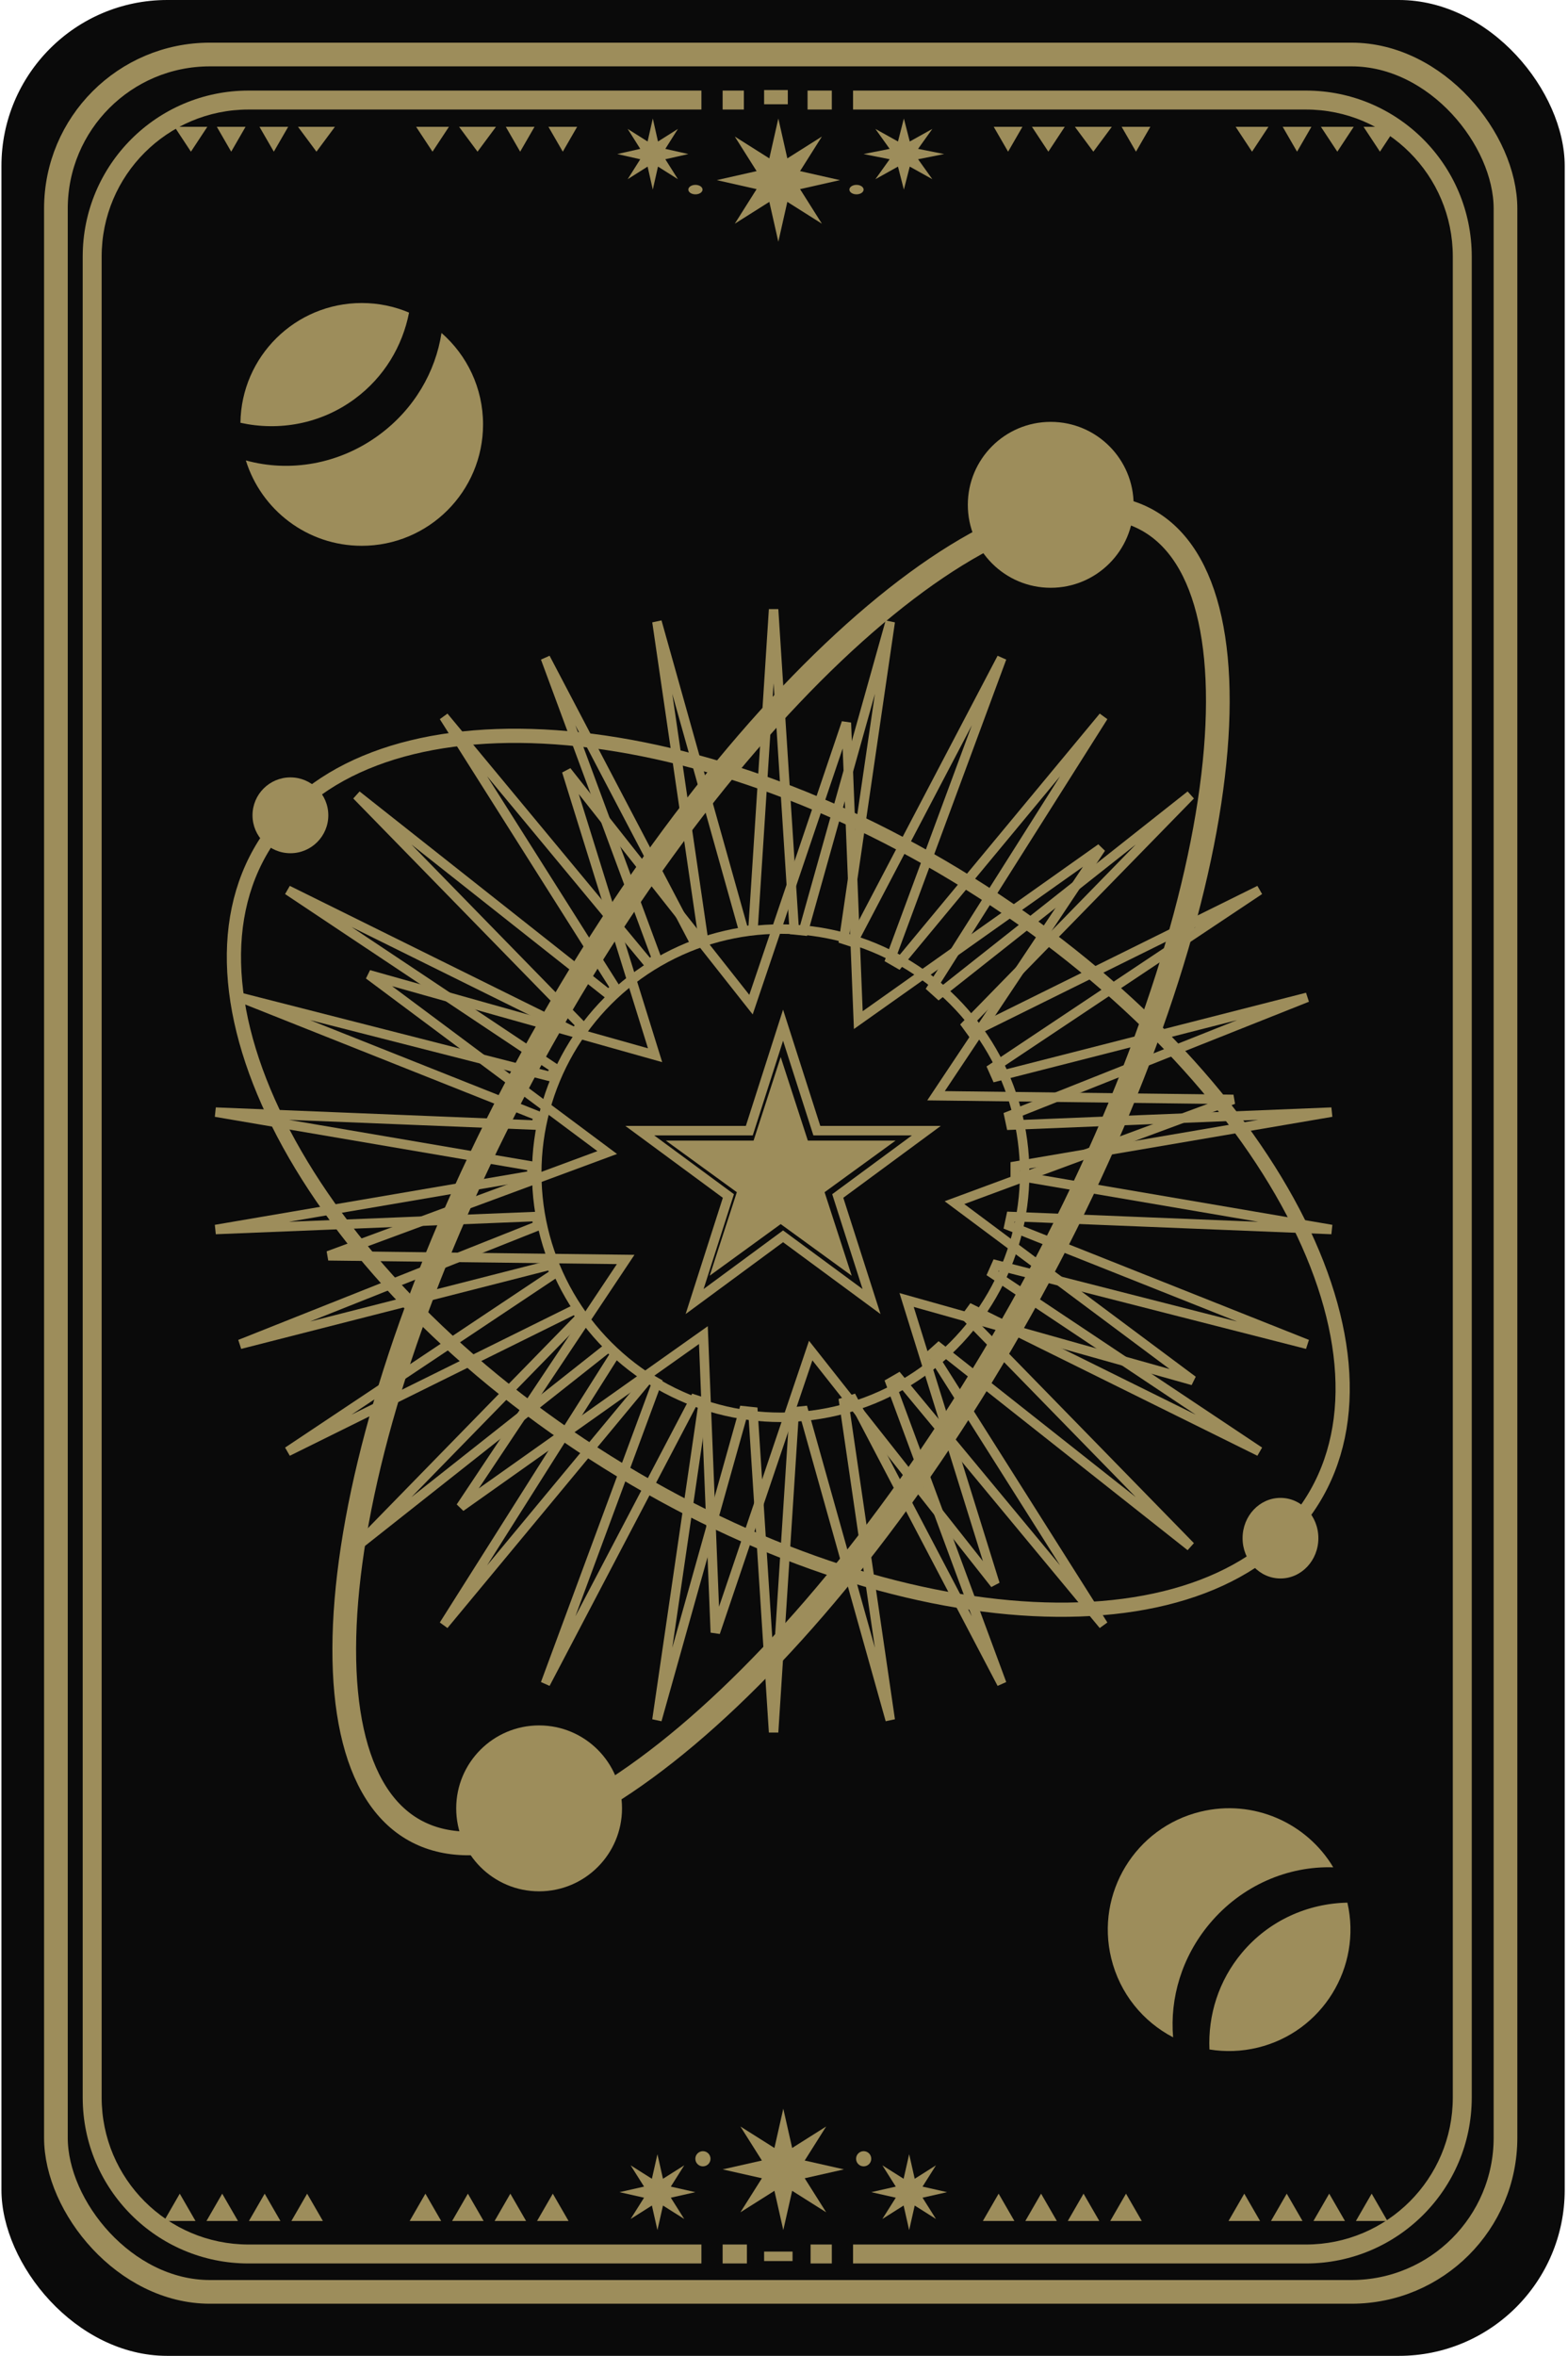 <svg width="331" height="497" viewBox="0 0 331 497" fill="none" xmlns="http://www.w3.org/2000/svg">
<rect x="0.304" width="330" height="497" rx="35" fill="#0A0A0A"/>
<rect x="11.804" y="11.5" width="306" height="472" rx="32.5" stroke="#9D8D5B" stroke-width="5"/>
<path d="M277.045 316.543C266.707 333.088 245.129 340.802 218.07 339.442C191.069 338.085 158.975 327.683 128.247 308.482C97.518 289.282 74.098 264.998 61.041 241.325C47.955 217.602 45.427 194.826 55.765 178.281C66.103 161.735 87.682 154.022 114.74 155.382C141.742 156.739 173.835 167.141 204.564 186.341C235.292 205.541 258.712 229.826 271.77 253.498C284.855 277.221 287.383 299.997 277.045 316.543Z" stroke="#9D8D5B" stroke-width="3"/>
<path d="M242.265 109.763C248.71 113.373 253.168 120.421 255.418 130.659C257.668 140.894 257.633 154.024 255.323 169.225C250.707 199.609 237.091 237.721 215.491 276.285C193.891 314.849 168.506 346.37 145.01 366.178C133.254 376.089 122.076 382.978 112.174 386.406C102.268 389.836 93.929 389.716 87.484 386.106C81.04 382.497 76.582 375.449 74.331 365.211C72.082 354.976 72.117 341.846 74.426 326.644C79.042 296.261 92.659 258.149 114.259 219.585C135.859 181.02 161.243 149.5 184.74 129.691C196.496 119.781 207.673 112.892 217.576 109.463C227.481 106.034 235.82 106.154 242.265 109.763Z" stroke="#9D8D5B" stroke-width="5"/>
<circle cx="164.804" cy="247.5" r="51.5" stroke="#9D8D5B" stroke-width="2"/>
<path d="M167.656 196.161L169.617 196.367L187.928 131.152L178.131 198.177L180.006 198.786L211.476 138.803L187.958 202.327L189.665 203.312L232.919 151.183L196.707 208.429L198.172 209.748L251.319 167.751L203.996 216.217L205.155 217.811L265.872 187.782L209.508 225.35L210.309 227.151L275.943 210.401L212.999 235.429L213.409 237.358L281.091 234.62L214.319 246.014V247.986L281.091 259.38L213.409 256.642L212.999 258.571L275.943 283.599L210.309 266.849L209.508 268.65L265.872 306.218L205.155 276.189L203.996 277.783L251.319 326.249L198.172 284.252L196.707 285.571L232.919 342.817L189.665 290.688L187.958 291.673L211.476 355.197L180.006 295.214L178.131 295.823L187.928 362.848L169.617 297.633L167.656 297.839L163.304 365.436L158.952 297.839L156.991 297.633L138.679 362.848L148.477 295.823L146.602 295.214L115.131 355.197L138.65 291.673L136.942 290.688L93.689 342.817L129.9 285.571L128.435 284.252L75.289 326.249L122.611 277.783L121.452 276.189L60.735 306.218L117.1 268.65L116.298 266.849L50.664 283.599L113.608 258.571L113.198 256.642L45.516 259.38L112.288 247.986V246.014L45.516 234.62L113.198 237.358L113.608 235.429L50.664 210.401L116.298 227.151L117.1 225.35L60.735 187.782L121.452 217.811L122.611 216.217L75.289 167.751L128.435 209.748L129.9 208.429L93.689 151.183L136.942 203.312L138.65 202.327L115.131 138.803L146.602 198.786L148.477 198.177L138.679 131.152L156.991 196.367L158.952 196.161L163.304 128.564L167.656 196.161Z" stroke="#9D8D5B" stroke-width="2"/>
<path d="M181.111 213.366L181.185 215.206L182.688 214.142L232.427 178.931L198.614 229.631L197.592 231.163L199.433 231.185L260.369 231.935L203.214 253.077L201.486 253.716L202.963 254.816L251.82 291.24L193.154 274.749L191.381 274.25L191.928 276.009L210.045 334.194L172.277 286.369L171.135 284.923L170.545 286.668L151.001 344.389L148.557 283.498L148.483 281.658L146.98 282.722L97.241 317.933L131.054 267.233L132.076 265.701L130.234 265.679L69.299 264.929L126.454 243.787L128.181 243.148L126.705 242.048L77.847 205.624L136.514 222.115L138.287 222.614L137.74 220.855L119.622 162.67L157.391 210.495L158.533 211.941L159.123 210.196L178.666 152.475L181.111 213.366Z" stroke="#9D8D5B" stroke-width="2"/>
<circle cx="113.804" cy="381.5" r="17.5" fill="#9D8D5B"/>
<ellipse cx="270.304" cy="324.5" rx="8" ry="8.5" fill="#9D8D5B"/>
<circle cx="61.304" cy="172" r="8" fill="#9D8D5B"/>
<circle cx="221.804" cy="106.5" r="17.5" fill="#9D8D5B"/>
<path fill-rule="evenodd" clip-rule="evenodd" d="M86.351 65.947C83.281 64.646 79.905 63.926 76.361 63.926C62.332 63.926 50.937 75.207 50.754 89.192C58.931 90.994 67.722 89.436 74.885 84.15C81.076 79.582 84.964 73.029 86.351 65.947ZM51.898 97.134C61.104 99.677 71.554 98.007 80.073 91.72C87.445 86.28 91.94 78.44 93.201 70.241C98.575 74.936 101.97 81.839 101.97 89.535C101.97 103.678 90.504 115.144 76.361 115.144C64.864 115.144 55.136 107.567 51.898 97.134Z" fill="#9D8D5B"/>
<path fill-rule="evenodd" clip-rule="evenodd" d="M255.31 432.361C258.6 432.903 262.05 432.808 265.495 431.973C279.129 428.669 287.547 415.022 284.431 401.387C276.06 401.561 267.883 405.146 262.167 411.97C257.226 417.868 254.99 425.152 255.31 432.361ZM281.449 393.938C271.903 393.634 262.141 397.718 255.342 405.835C249.458 412.858 246.936 421.536 247.641 429.801C241.313 426.504 236.388 420.595 234.575 413.115C231.245 399.37 239.688 385.527 253.433 382.196C264.607 379.488 275.846 384.561 281.449 393.938Z" fill="#9D8D5B"/>
<path fill-rule="evenodd" clip-rule="evenodd" d="M148.066 19.11H52.46C33.13 19.11 17.46 34.78 17.46 54.11V442.509C17.46 461.839 33.13 477.509 52.46 477.509H148.066V473.509H52.46C35.34 473.509 21.46 459.63 21.46 442.509V54.11C21.46 36.989 35.34 23.11 52.46 23.11H148.066V19.11ZM152.547 473.509V477.509H157.669V473.509H152.547ZM152.547 23.11V19.11H157.029V23.11H152.547ZM170.473 19.11H175.595V23.11H170.473V19.11ZM275.682 473.509H180.077V477.509H275.682C295.012 477.509 310.682 461.839 310.682 442.509V54.11C310.682 34.78 295.012 19.11 275.682 19.11H180.077V23.11H275.682C292.803 23.11 306.682 36.989 306.682 54.11V442.509C306.682 459.63 292.803 473.509 275.682 473.509ZM171.114 473.509H175.595V477.509H171.114V473.509Z" fill="#9D8D5B"/>
<rect x="161.304" y="19" width="5" height="3" fill="#9D8D5B"/>
<rect x="161.304" y="475" width="6" height="2" fill="#9D8D5B"/>
<path d="M164.304 25L166.204 33.412L173.496 28.808L168.891 36.1L177.304 38L168.891 39.9L173.496 47.192L166.204 42.588L164.304 51L162.403 42.588L155.111 47.192L159.716 39.9L151.304 38L159.716 36.1L155.111 28.808L162.403 33.412L164.304 25Z" fill="#9D8D5B"/>
<path d="M190.804 25L192.046 29.853L196.814 27.197L193.803 31.404L199.304 32.5L193.803 33.596L196.814 37.803L192.046 35.147L190.804 40L189.561 35.147L184.793 37.803L187.804 33.596L182.304 32.5L187.804 31.404L184.793 27.197L189.561 29.853L190.804 25Z" fill="#9D8D5B"/>
<path d="M137.804 25L138.9 29.853L143.107 27.197L140.45 31.404L145.304 32.5L140.45 33.596L143.107 37.803L138.9 35.147L137.804 40L136.707 35.147L132.5 37.803L135.157 33.596L130.304 32.5L135.157 31.404L132.5 27.197L136.707 29.853L137.804 25Z" fill="#9D8D5B"/>
<ellipse cx="146.804" cy="40" rx="1.5" ry="1" fill="#9D8D5B"/>
<ellipse cx="180.804" cy="40" rx="1.5" ry="1" fill="#9D8D5B"/>
<path d="M40.304 32L36.84 26.75H43.768L40.304 32Z" fill="#9D8D5B"/>
<path d="M48.804 32L45.773 26.75H51.835L48.804 32Z" fill="#9D8D5B"/>
<path d="M57.804 32L54.773 26.75H60.835L57.804 32Z" fill="#9D8D5B"/>
<path d="M66.804 32L62.907 26.75H70.701L66.804 32Z" fill="#9D8D5B"/>
<path d="M91.304 32L87.84 26.75H94.768L91.304 32Z" fill="#9D8D5B"/>
<path d="M100.804 32L96.906 26.75H104.701L100.804 32Z" fill="#9D8D5B"/>
<path d="M109.804 32L106.773 26.75H112.835L109.804 32Z" fill="#9D8D5B"/>
<path d="M118.804 32L115.773 26.75H121.835L118.804 32Z" fill="#9D8D5B"/>
<path d="M212.804 32L209.773 26.75H215.835L212.804 32Z" fill="#9D8D5B"/>
<path d="M221.304 32L217.84 26.75H224.768L221.304 32Z" fill="#9D8D5B"/>
<path d="M230.804 32L226.907 26.75H234.701L230.804 32Z" fill="#9D8D5B"/>
<path d="M239.804 32L236.773 26.75H242.835L239.804 32Z" fill="#9D8D5B"/>
<path d="M264.304 32L260.84 26.75H267.768L264.304 32Z" fill="#9D8D5B"/>
<path d="M273.804 32L270.773 26.75H276.835L273.804 32Z" fill="#9D8D5B"/>
<path d="M282.304 32L278.84 26.75H285.768L282.304 32Z" fill="#9D8D5B"/>
<path d="M291.304 32L287.84 26.75H294.768L291.304 32Z" fill="#9D8D5B"/>
<path d="M165.352 470.467L163.48 462.181L156.297 466.717L160.833 459.534L152.547 457.663L160.833 455.791L156.297 448.609L163.48 453.144L165.351 444.858L167.223 453.144L174.405 448.608L169.87 455.791L178.156 457.662L169.87 459.534L174.406 466.717L167.223 462.181L165.352 470.467Z" fill="#9D8D5B"/>
<path d="M138.782 470.467L137.612 465.289L133.124 468.124L135.958 463.635L130.779 462.465L135.958 461.295L133.123 456.806L137.612 459.641L138.782 454.462L139.952 459.641L144.441 456.806L141.606 461.295L146.785 462.465L141.606 463.634L144.441 468.123L139.952 465.289L138.782 470.467Z" fill="#9D8D5B"/>
<path d="M191.921 470.467L190.751 465.288L186.262 468.123L189.097 463.634L183.918 462.464L189.097 461.294L186.262 456.805L190.751 459.64L191.921 454.461L193.091 459.64L197.58 456.805L194.745 461.294L199.924 462.464L194.745 463.634L197.58 468.123L193.091 465.288L191.921 470.467Z" fill="#9D8D5B"/>
<circle cx="182.317" cy="455.421" r="1.601" transform="rotate(179.999 182.317 455.421)" fill="#9D8D5B"/>
<circle cx="148.385" cy="455.422" r="1.601" transform="rotate(179.999 148.385 455.422)" fill="#9D8D5B"/>
<path d="M289.555 462.782L292.882 468.544L286.228 468.544L289.555 462.782Z" fill="#9D8D5B"/>
<path d="M280.591 462.782L283.918 468.544L277.265 468.544L280.591 462.782Z" fill="#9D8D5B"/>
<path d="M271.628 462.782L274.955 468.544L268.302 468.544L271.628 462.782Z" fill="#9D8D5B"/>
<path d="M262.665 462.782L265.992 468.544L259.338 468.544L262.665 462.782Z" fill="#9D8D5B"/>
<path d="M237.697 462.783L241.023 468.545L234.37 468.545L237.697 462.783Z" fill="#9D8D5B"/>
<path d="M228.733 462.783L232.06 468.545L225.407 468.545L228.733 462.783Z" fill="#9D8D5B"/>
<path d="M219.77 462.783L223.097 468.545L216.444 468.545L219.77 462.783Z" fill="#9D8D5B"/>
<path d="M210.807 462.783L214.134 468.545L207.481 468.545L210.807 462.783Z" fill="#9D8D5B"/>
<path d="M116.695 462.785L120.021 468.547L113.368 468.547L116.695 462.785Z" fill="#9D8D5B"/>
<path d="M107.731 462.786L111.058 468.548L104.405 468.548L107.731 462.786Z" fill="#9D8D5B"/>
<path d="M98.768 462.786L102.095 468.548L95.442 468.548L98.768 462.786Z" fill="#9D8D5B"/>
<path d="M89.805 462.786L93.132 468.548L86.479 468.548L89.805 462.786Z" fill="#9D8D5B"/>
<path d="M64.837 462.787L68.163 468.548L61.51 468.549L64.837 462.787Z" fill="#9D8D5B"/>
<path d="M55.873 462.787L59.2 468.548L52.547 468.549L55.873 462.787Z" fill="#9D8D5B"/>
<path d="M46.91 462.787L50.237 468.548L43.584 468.549L46.91 462.787Z" fill="#9D8D5B"/>
<path d="M37.947 462.787L41.274 468.549L34.621 468.549L37.947 462.787Z" fill="#9D8D5B"/>
<path d="M164.804 223L170.529 240.62L189.056 240.62L174.067 251.51L179.792 269.13L164.804 258.24L149.815 269.13L155.54 251.51L140.552 240.62L159.079 240.62L164.804 223Z" fill="#9D8D5B"/>
<path d="M165.304 216.278L172.209 237.835L172.432 238.53H173.162H195.548L177.425 251.885L176.847 252.311L177.066 252.995L183.981 274.581L165.897 261.255L165.304 260.818L164.71 261.255L146.627 274.581L153.542 252.995L153.761 252.311L153.182 251.885L135.059 238.53H157.446H158.175L158.398 237.835L165.304 216.278Z" stroke="#9D8D5B" stroke-width="2"/>
</svg>
